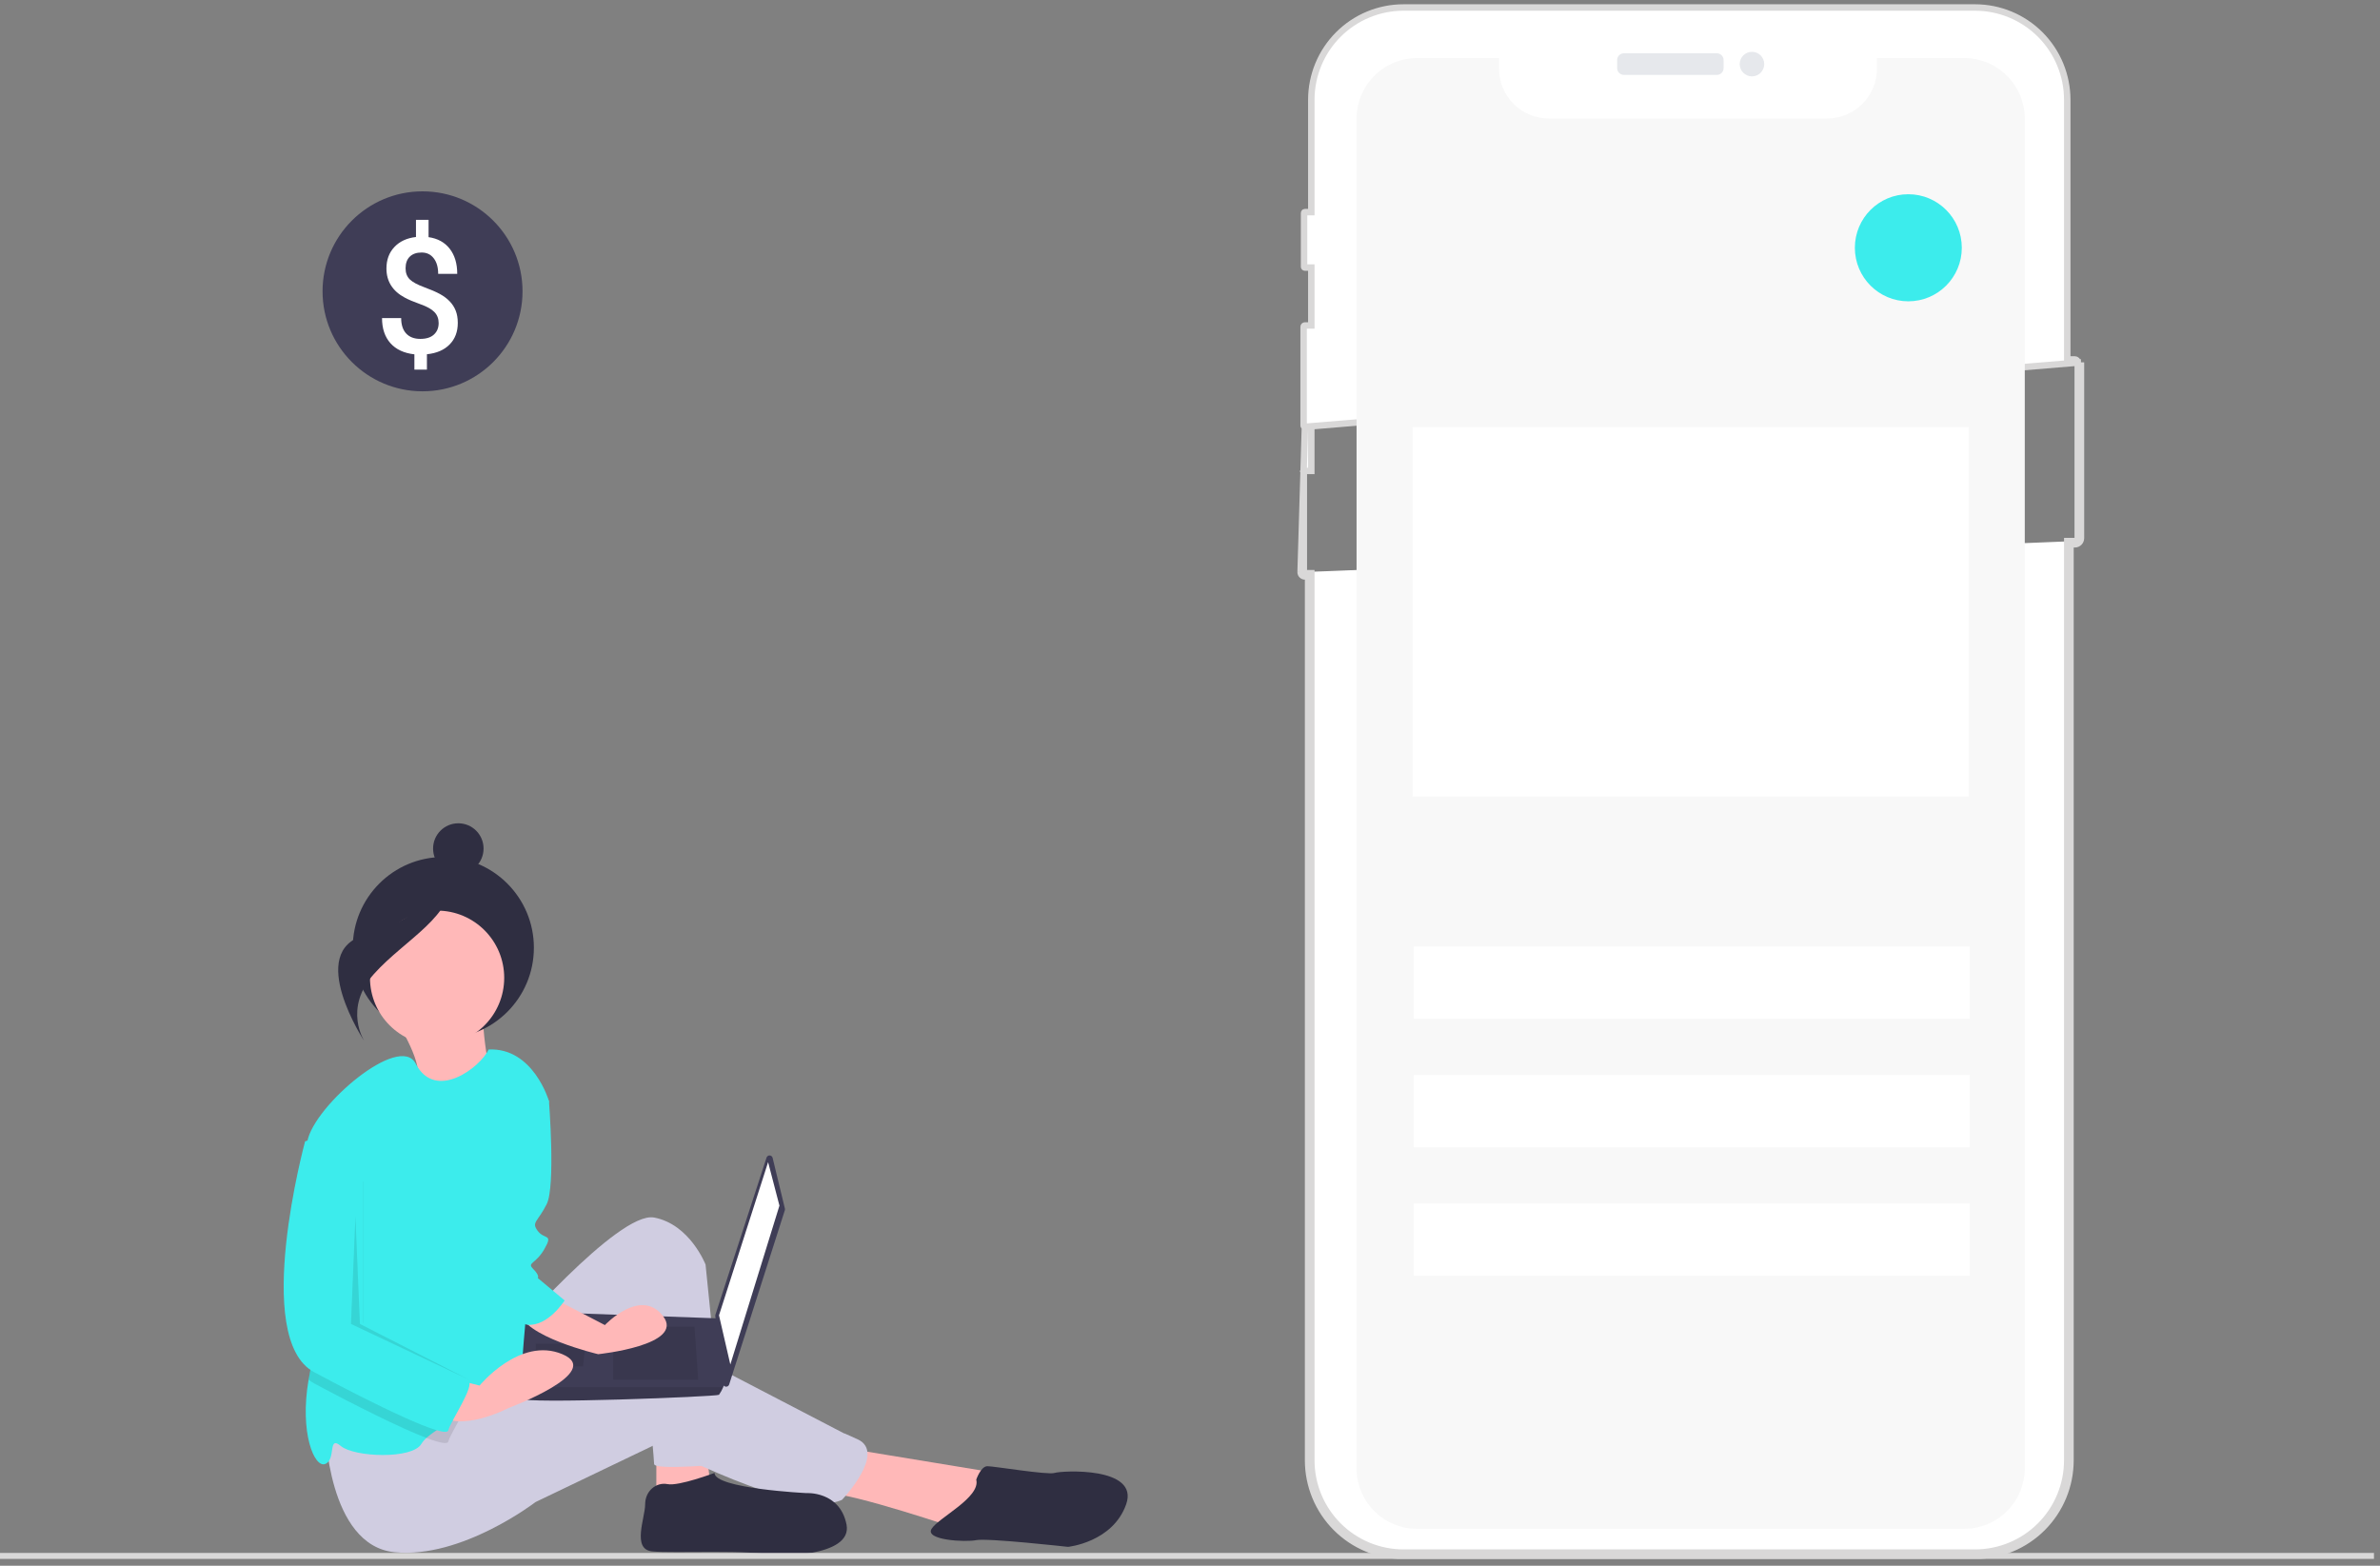 <svg width="304" height="200" viewBox="0 0 304 200" fill="none" xmlns="http://www.w3.org/2000/svg">
<rect x="0" y="0" width="304" height="200" fill="#808080" stroke="none"/>
<g clip-path="url(#clip0)">
<path d="M50.729 130.517C50.729 130.517 54.418 136.377 53.101 137.964C51.783 139.55 62.986 139.59 62.986 139.59C62.986 139.59 61.303 131.066 61.799 129.104L50.729 130.517Z" fill="#FFB8B8"/>
<path d="M56.625 132.641C63.014 132.641 68.194 127.454 68.194 121.056C68.194 114.657 63.014 109.47 56.625 109.47C50.236 109.47 45.056 114.657 45.056 121.056C45.056 127.454 50.236 132.641 56.625 132.641Z" fill="#2F2E41"/>
<path d="M83.835 183.851V190.719L90.694 189.288L90.122 184.424L83.835 183.851Z" fill="#FFB8B8"/>
<path d="M108.125 184.996L127.271 188.144L122.413 195.298C122.413 195.298 108.982 190.719 105.553 190.719C102.124 190.719 108.125 184.996 108.125 184.996Z" fill="#FFB8B8"/>
<path d="M64.689 171.26C64.689 171.26 78.977 154.662 83.549 155.521C88.122 156.379 90.122 161.53 90.122 161.53L92.694 186.999C92.694 186.999 83.549 187.857 83.549 186.999C83.549 186.14 81.835 167.826 81.835 167.826C81.835 167.826 68.404 197.587 61.26 177.842L64.689 171.26Z" fill="#D0CDE1"/>
<path d="M41.542 182.42C41.542 182.42 41.828 197.413 50.401 198.271C58.974 199.129 68.404 191.864 68.404 191.864L83.835 184.461C83.835 184.461 102.124 194.153 107.554 191.578C107.554 191.578 113.269 185.568 109.554 183.851C105.839 182.134 109.268 183.851 109.268 183.851L87.264 172.404C87.264 172.404 82.978 171.26 75.548 174.408C68.118 177.555 58.117 178.986 58.117 178.986L41.542 182.42Z" fill="#D0CDE1"/>
<path d="M55.831 133.486C60.565 133.486 64.403 129.642 64.403 124.901C64.403 120.159 60.565 116.316 55.831 116.316C51.096 116.316 47.258 120.159 47.258 124.901C47.258 129.642 51.096 133.486 55.831 133.486Z" fill="#FFB8B8"/>
<path d="M68.118 148.939L67.547 160.958C67.547 160.958 67.833 176.697 65.261 177.842C63.961 178.42 61.349 179.581 58.934 180.852C57.122 181.802 55.422 182.809 54.473 183.676C54.222 183.891 54.005 184.143 53.83 184.423C52.687 186.427 45.257 186.14 43.543 184.71C41.828 183.279 42.971 186.427 41.542 186.999C40.159 187.554 38.242 183.015 39.416 176.239C39.453 176.013 39.496 175.784 39.542 175.552C40.854 168.985 38.793 153.254 39.111 147.176C39.129 146.712 39.178 146.249 39.256 145.791C40.114 141.212 51.053 131.895 53.099 135.864C55.619 140.763 61.409 136.287 62.403 134.058C68.118 133.772 70.119 140.64 70.119 140.64L68.118 148.939Z" fill="#3CECEC"/>
<path d="M91.265 188.144C91.265 188.144 86.693 189.861 85.264 189.574C83.835 189.288 82.406 190.433 82.406 192.15C82.406 193.867 80.692 197.873 83.264 198.159C85.836 198.446 96.409 197.873 98.695 198.732C98.695 198.732 108.982 199.018 108.125 194.725C107.268 190.433 102.981 190.719 102.981 190.719C102.981 190.719 91.265 190.147 91.265 188.144Z" fill="#2F2E41"/>
<path d="M124.699 189.002C124.699 189.002 125.271 187.285 126.128 187.285C126.986 187.285 133.844 188.43 134.701 188.144C135.558 187.857 145.56 187.285 143.846 192.15C142.131 197.015 136.416 197.587 136.416 197.587C136.416 197.587 126.128 196.442 124.699 196.729C123.271 197.015 118.127 196.729 118.984 195.298C119.841 193.867 125.271 191.291 124.699 189.002Z" fill="#2F2E41"/>
<path d="M98.688 147.898L100.255 154.374C100.273 154.446 100.27 154.522 100.247 154.593L93.136 176.848C93.108 176.936 93.05 177.012 92.973 177.063C92.896 177.113 92.803 177.136 92.712 177.127C92.62 177.118 92.534 177.078 92.468 177.013C92.402 176.948 92.36 176.862 92.35 176.77L91.366 168.101C91.359 168.043 91.365 167.985 91.383 167.93L97.911 147.868C97.938 147.784 97.992 147.712 98.064 147.661C98.136 147.611 98.223 147.586 98.311 147.589C98.398 147.593 98.483 147.625 98.551 147.68C98.619 147.736 98.667 147.812 98.688 147.898Z" fill="#3F3D56"/>
<path d="M98.111 148.445L99.558 154.001L93.286 174.294L91.838 168.013L98.111 148.445Z" fill="white"/>
<path d="M66.508 178.643C66.749 179.368 91.597 178.401 91.839 178.16C92.049 177.857 92.227 177.533 92.369 177.193C92.596 176.71 92.803 176.227 92.803 176.227L91.839 168.405L67.232 167.53C67.232 167.53 66.617 174.159 66.491 177.193C66.448 177.676 66.454 178.161 66.508 178.643Z" fill="#3F3D56"/>
<path opacity="0.1" d="M88.702 169.463L89.185 176.227H78.329V169.463H88.702Z" fill="black"/>
<path opacity="0.1" d="M74.71 171.637L74.775 171.624L74.469 174.536H68.438V171.637H74.71Z" fill="black"/>
<path opacity="0.1" d="M66.508 178.643C66.749 179.368 91.597 178.401 91.839 178.16C92.049 177.857 92.227 177.533 92.369 177.193H66.491C66.448 177.676 66.454 178.161 66.508 178.643Z" fill="black"/>
<path d="M58.542 111.619C60.322 111.619 61.766 110.174 61.766 108.391C61.766 106.607 60.322 105.162 58.542 105.162C56.761 105.162 55.318 106.607 55.318 108.391C55.318 110.174 56.761 111.619 58.542 111.619Z" fill="#2F2E41"/>
<path d="M57.572 111.905C57.572 111.905 54.278 117.392 46.618 119.446C38.959 121.5 46.556 133.027 46.556 133.027C46.556 133.027 43.793 128.835 47.778 124.396C51.763 119.957 58.175 116.922 57.572 111.905Z" fill="#2F2E41"/>
<path opacity="0.1" d="M58.934 180.852C58.228 182.188 57.399 183.576 57.259 184.137C57.165 184.518 56.119 184.297 54.473 183.676C51.172 182.426 45.452 179.561 40.114 176.697C39.867 176.566 39.634 176.413 39.416 176.239C39.453 176.013 39.496 175.784 39.542 175.552C40.854 168.985 38.793 153.254 39.111 147.176L41.542 146.363L46.4 150.942V170.401C46.4 170.401 58.974 177.269 59.831 177.842C60.268 178.133 59.665 179.464 58.934 180.852Z" fill="black"/>
<path d="M69.547 165.25L77.263 169.257C77.263 169.257 81.835 164.392 84.693 168.112C87.55 171.832 76.406 172.977 76.406 172.977C76.406 172.977 66.689 170.687 66.404 167.54C66.118 164.392 69.547 165.25 69.547 165.25Z" fill="#FFB8B8"/>
<path d="M56.688 175.838L61.26 176.983C61.26 176.983 66.404 170.687 71.833 172.977C77.263 175.266 64.975 179.845 64.975 179.845C64.975 179.845 58.402 183.279 55.831 180.417C53.259 177.555 56.688 175.838 56.688 175.838Z" fill="#FFB8B8"/>
<path d="M66.689 138.064C66.975 138.351 70.119 140.64 70.119 140.64C70.119 140.64 70.976 151.514 69.833 153.803C68.69 156.093 67.832 156.093 68.69 157.237C69.547 158.382 70.69 157.524 69.547 159.527C68.404 161.53 67.261 161.244 68.118 162.102C68.975 162.961 68.69 163.247 68.69 163.247L72.119 166.109C72.119 166.109 70.015 169.464 67.352 169.217C64.689 168.97 62.403 156.093 62.403 156.093L66.689 138.064Z" fill="#3CECEC"/>
<path d="M41.542 144.932L38.971 145.791C38.971 145.791 32.112 170.974 40.114 175.266C48.115 179.559 56.974 183.851 57.259 182.706C57.545 181.562 60.688 176.983 59.831 176.411C58.974 175.838 46.4 168.97 46.4 168.97V149.511L41.542 144.932Z" fill="#3CECEC"/>
<path opacity="0.1" d="M45.4 155.377L44.829 169.113L59.974 176.268L45.972 169.113L45.4 155.377Z" fill="black"/>
<path d="M166.678 54.517L167.083 54.517H167.495V54.929V59.744V60.156H167.083H166.68H166.68C166.662 60.156 166.643 60.16 166.626 60.167C166.609 60.174 166.594 60.184 166.58 60.197M166.678 54.517L166.127 73.081M166.678 54.517C166.678 54.517 166.678 54.517 166.678 54.517C166.634 54.517 166.592 54.499 166.56 54.468C166.529 54.437 166.512 54.394 166.512 54.349V54.348V41.741C166.512 41.697 166.529 41.654 166.561 41.623C166.592 41.592 166.634 41.574 166.678 41.574H167.083H167.495V41.162V34.59V34.178H167.083H166.67H166.669C166.656 34.178 166.643 34.175 166.631 34.17C166.619 34.165 166.608 34.158 166.599 34.149C166.59 34.139 166.582 34.128 166.577 34.116C166.572 34.104 166.57 34.091 166.57 34.078V34.077L166.57 27.197L166.57 27.196C166.57 27.168 166.58 27.142 166.6 27.123C166.619 27.104 166.644 27.093 166.671 27.093H167.083H167.495V26.68V12.749C167.495 12.749 167.495 12.749 167.495 12.749C167.495 9.622 168.736 6.622 170.944 4.411C173.153 2.199 176.148 0.957 179.27 0.957C179.27 0.957 179.27 0.957 179.27 0.957H252.274C255.397 0.957 258.392 2.199 260.601 4.41C262.81 6.622 264.052 9.621 264.053 12.749V45.502V45.914H264.465H265.02C265.118 45.914 265.212 45.953 265.282 46.023C265.352 46.093 265.391 46.187 265.391 46.286M166.678 54.517L265.803 46.285M166.58 60.197L166.289 59.906L166.58 60.197C166.58 60.197 166.58 60.197 166.58 60.197ZM166.58 60.197C166.567 60.211 166.557 60.226 166.55 60.244C166.543 60.261 166.539 60.279 166.539 60.298L166.539 60.298L166.539 73.079M166.539 73.079C166.539 73.079 166.539 73.079 166.539 73.079L166.127 73.081M166.539 73.079V73.081H166.127M166.539 73.079C166.539 73.117 166.554 73.152 166.581 73.178C166.607 73.204 166.643 73.219 166.679 73.219H166.68H167.083H167.495V73.631V186.528C167.495 188.077 167.799 189.611 168.391 191.042C168.982 192.473 169.85 193.773 170.943 194.868C172.037 195.964 173.335 196.833 174.764 197.425C176.192 198.018 177.724 198.324 179.27 198.324H252.274C255.398 198.323 258.393 197.081 260.602 194.869C262.811 192.657 264.052 189.656 264.053 186.528V69.528V69.116H264.465H265.02M166.127 73.081C166.128 73.227 166.186 73.367 166.29 73.47C166.393 73.573 166.533 73.631 166.678 73.631C166.679 73.631 166.68 73.631 166.68 73.631H167.083V74.043V186.528C167.083 188.131 167.398 189.718 168.01 191.199C168.622 192.68 169.52 194.026 170.652 195.16C171.783 196.293 173.127 197.192 174.606 197.806C176.085 198.42 177.67 198.735 179.27 198.736H252.274C255.507 198.735 258.608 197.449 260.894 195.16C263.18 192.87 264.464 189.765 264.465 186.528V69.94V69.528H264.877H265.021M265.02 69.116L265.021 69.528M265.02 69.116H265.021V69.528M265.02 69.116C265.118 69.115 265.212 69.076 265.282 69.007C265.352 68.937 265.391 68.842 265.391 68.743M265.021 69.528C265.228 69.527 265.427 69.444 265.573 69.298C265.72 69.151 265.803 68.952 265.803 68.745M265.803 68.745H265.391V68.743M265.803 68.745V46.285M265.803 68.745L265.391 68.743M265.391 68.743V46.286M265.803 46.285L265.391 46.286M265.803 46.285H265.391V46.286" fill="white" stroke="#D9D8D8" stroke-width="0.824"/>
<path d="M219.289 6.805H207.427C206.947 6.805 206.559 7.194 206.559 7.674V8.701C206.559 9.181 206.947 9.57 207.427 9.57H219.289C219.769 9.57 220.157 9.181 220.157 8.701V7.674C220.157 7.194 219.769 6.805 219.289 6.805Z" fill="#E6E8EC"/>
<path d="M223.78 9.756C224.645 9.756 225.346 9.054 225.346 8.188C225.346 7.321 224.645 6.619 223.78 6.619C222.915 6.619 222.214 7.321 222.214 8.188C222.214 9.054 222.915 9.756 223.78 9.756Z" fill="#E6E8EC"/>
<path d="M258.627 15.163V187.54C258.626 189.594 257.811 191.563 256.36 193.014C254.91 194.466 252.943 195.282 250.893 195.282H181.01C179.994 195.284 178.988 195.085 178.049 194.696C177.11 194.308 176.257 193.738 175.538 193.018C174.82 192.299 174.25 191.445 173.862 190.505C173.473 189.565 173.274 188.557 173.276 187.54V15.163C173.276 14.146 173.476 13.139 173.864 12.199C174.253 11.26 174.823 10.406 175.541 9.687C176.259 8.967 177.112 8.397 178.05 8.008C178.989 7.618 179.994 7.418 181.01 7.418H191.469V8.762C191.469 10.453 192.14 12.075 193.335 13.271C194.529 14.467 196.149 15.139 197.838 15.139H233.378C235.067 15.139 236.687 14.467 237.882 13.271C239.076 12.075 239.747 10.453 239.747 8.762V7.418H250.893C251.908 7.418 252.914 7.618 253.853 8.007C254.791 8.396 255.644 8.967 256.362 9.686C257.081 10.405 257.65 11.259 258.039 12.199C258.427 13.139 258.627 14.146 258.627 15.163Z" fill="#F8F8F8"/>
<path d="M251.607 120.899H180.581V130.132H251.607V120.899Z" fill="white"/>
<path d="M251.607 137.313H180.581V146.546H251.607V137.313Z" fill="white"/>
<path d="M251.607 153.727H180.581V162.96H251.607V153.727Z" fill="white"/>
<path d="M243.753 38.488C247.525 38.488 250.583 35.426 250.583 31.649C250.583 27.872 247.525 24.81 243.753 24.81C239.981 24.81 236.924 27.872 236.924 31.649C236.924 35.426 239.981 38.488 243.753 38.488Z" fill="#3CECEC"/>
<path d="M53.971 49.984C61.025 49.984 66.743 44.266 66.743 37.212C66.743 30.159 61.025 24.441 53.971 24.441C46.918 24.441 41.2 30.159 41.2 37.212C41.2 44.266 46.918 49.984 53.971 49.984Z" fill="#3F3D56"/>
<path d="M56.029 41.266C56.029 40.696 55.848 40.227 55.486 39.858C55.124 39.483 54.521 39.147 53.676 38.852C52.831 38.551 52.174 38.272 51.704 38.017C50.142 37.179 49.361 35.939 49.361 34.296C49.361 33.183 49.699 32.267 50.377 31.55C51.054 30.832 51.972 30.407 53.133 30.273V28.08H54.742V30.293C55.909 30.46 56.811 30.956 57.448 31.781C58.085 32.599 58.403 33.666 58.403 34.98H55.969C55.969 34.135 55.778 33.471 55.396 32.988C55.02 32.499 54.507 32.254 53.857 32.254C53.213 32.254 52.71 32.428 52.348 32.777C51.986 33.126 51.805 33.625 51.805 34.276C51.805 34.859 51.983 35.328 52.338 35.684C52.7 36.033 53.31 36.365 54.169 36.68C55.027 36.995 55.701 37.287 56.19 37.555C56.68 37.823 57.092 38.132 57.428 38.48C57.763 38.822 58.021 39.218 58.202 39.667C58.383 40.116 58.474 40.643 58.474 41.246C58.474 42.38 58.125 43.298 57.428 44.002C56.737 44.706 55.771 45.122 54.531 45.25V47.211H52.931V45.26C51.604 45.112 50.581 44.636 49.864 43.831C49.153 43.027 48.797 41.96 48.797 40.633H51.242C51.242 41.478 51.453 42.131 51.875 42.594C52.304 43.057 52.908 43.288 53.686 43.288C54.45 43.288 55.03 43.104 55.426 42.735C55.828 42.366 56.029 41.877 56.029 41.266Z" fill="white"/>
<path d="M251.465 54.56H180.438V101.75H251.465V54.56Z" fill="white"/>
<path d="M303.229 198.36H6.10352e-05V199.127H303.229V198.36Z" fill="#D9D8D8"/>
</g>
<defs>
<clipPath id="clip0">
<rect width="303.229" height="198.582" fill="white" transform="translate(0 0.545)"/>
</clipPath>
</defs>
</svg>
